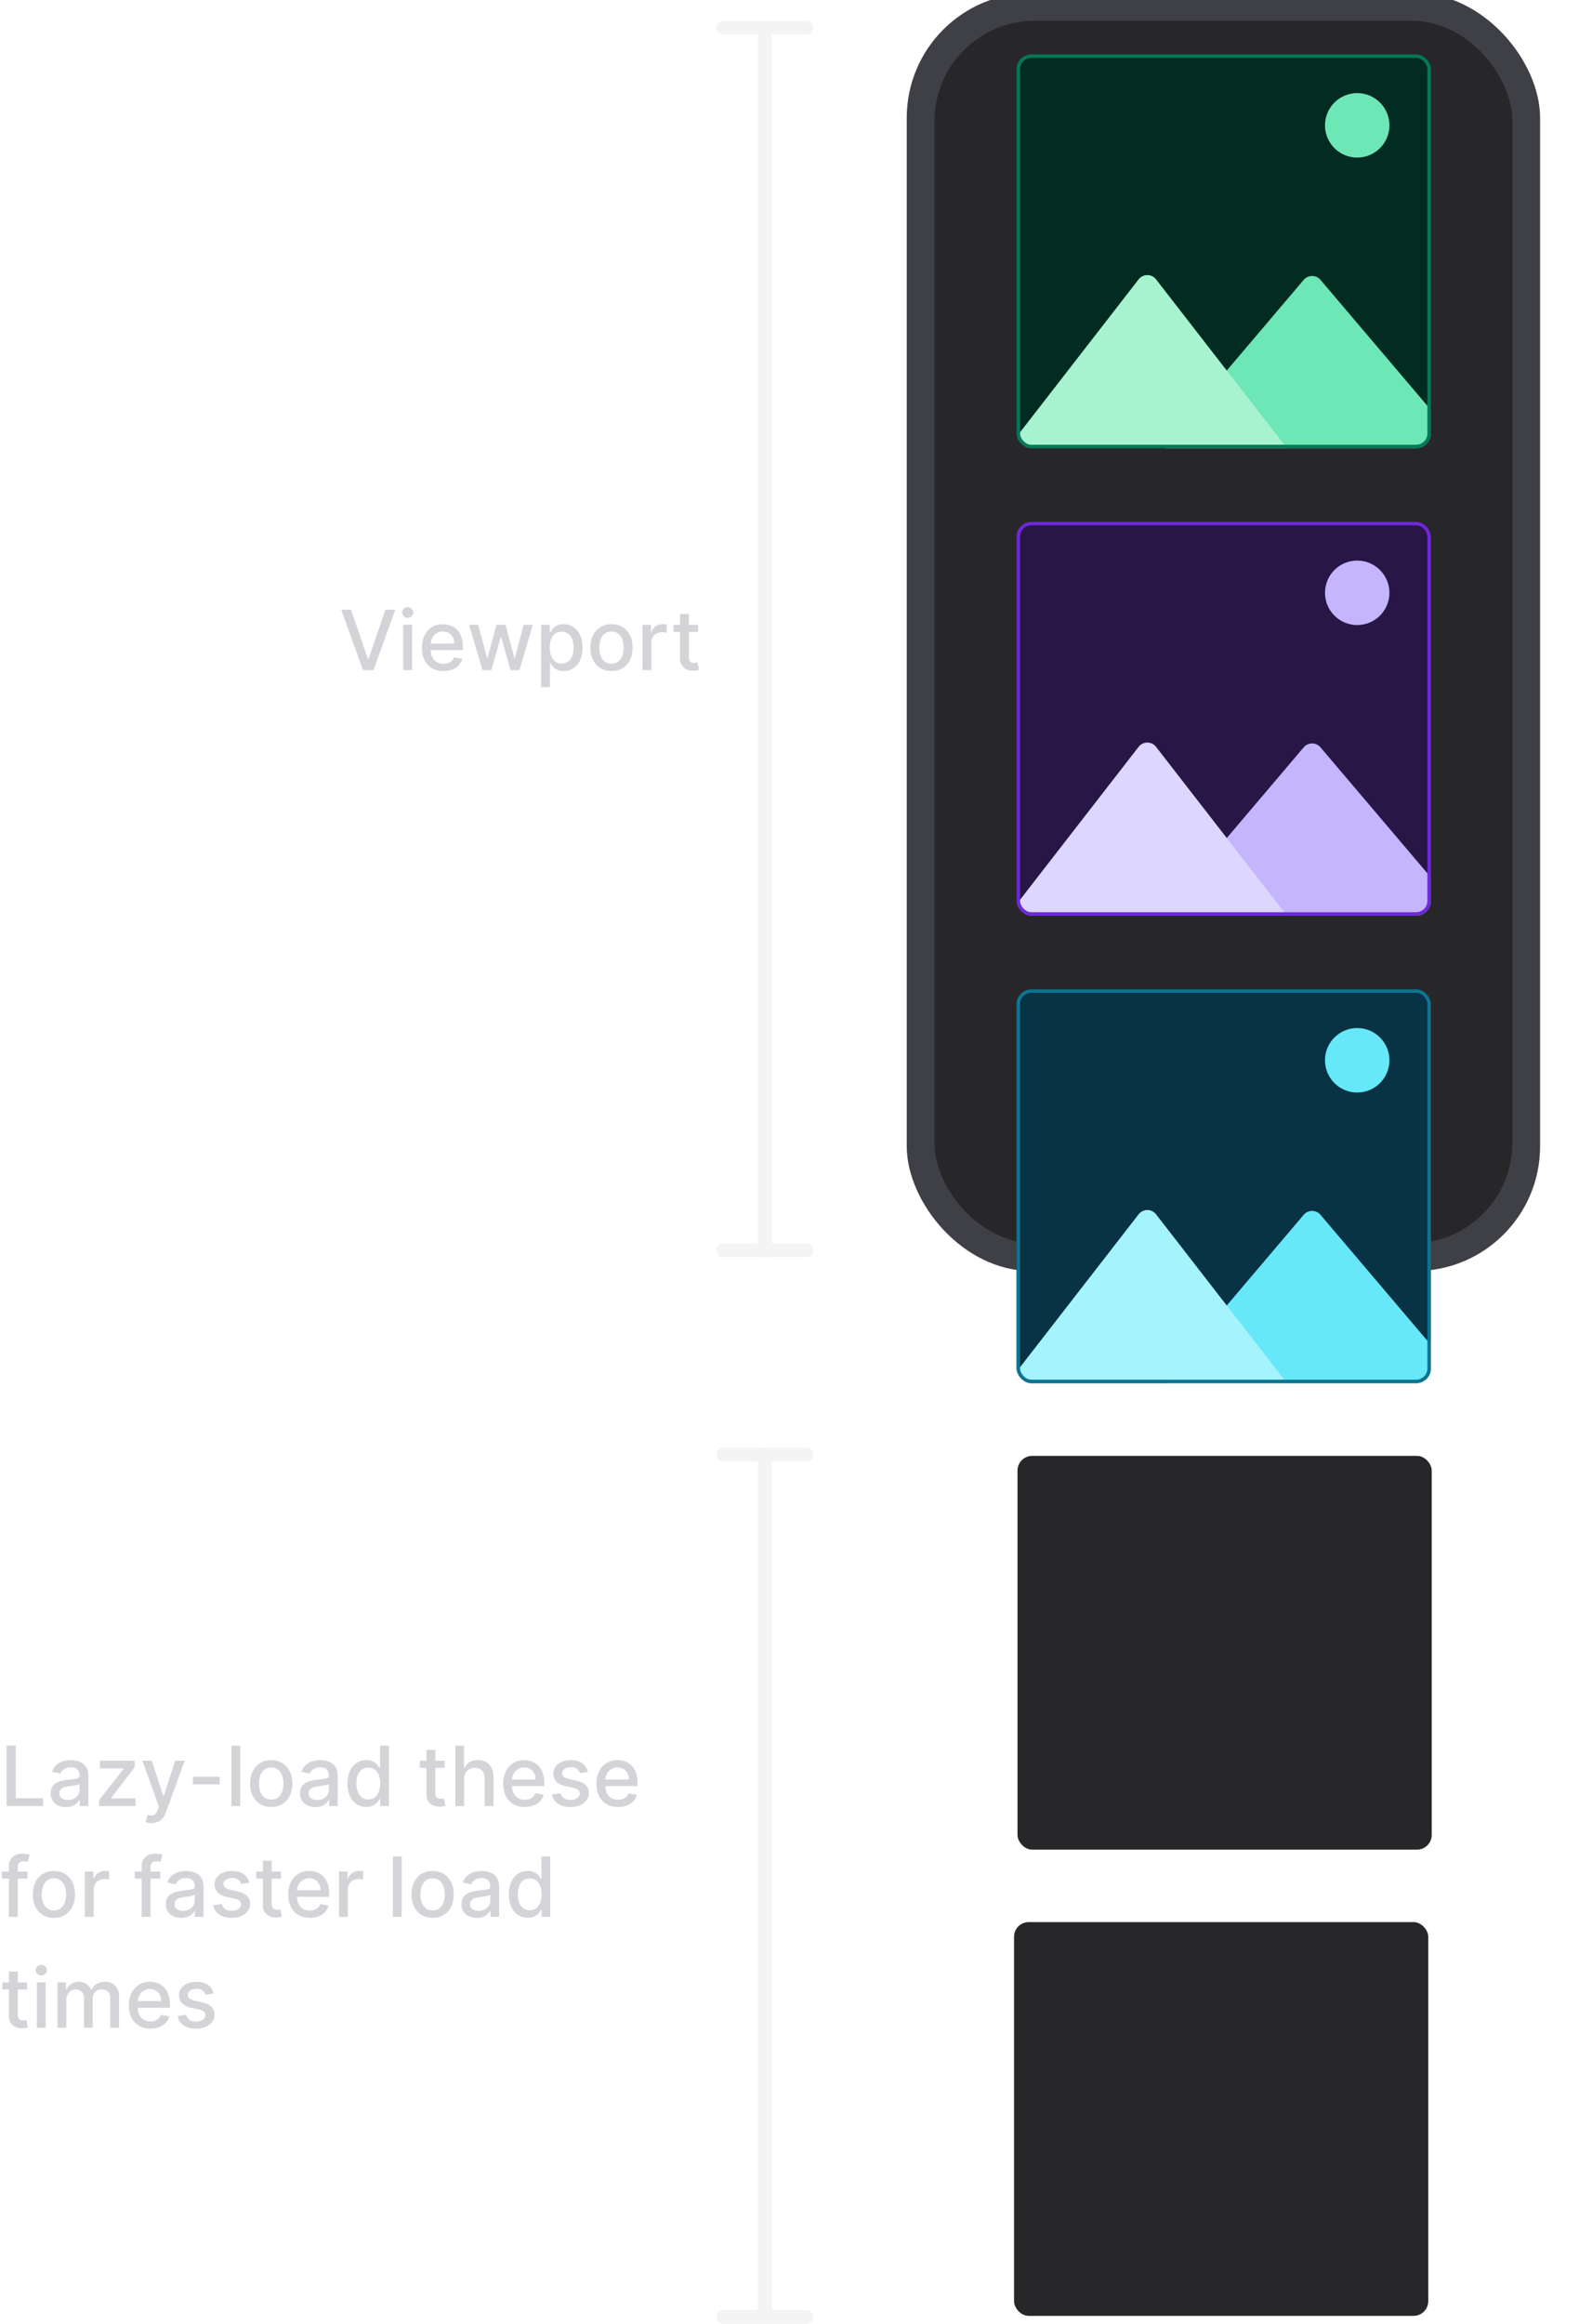 <svg xmlns="http://www.w3.org/2000/svg" width="460" height="671" fill="none" viewBox="0 0 460 671"><g filter="url(#a)"><rect width="183" height="369" x="262" fill="#3F3F46" rx="36"/><rect width="167" height="353" x="270" y="8" fill="#27272A" rx="29"/></g><g clip-path="url(#b)"><rect width="119.688" height="113.703" x="293.747" y="15.713" fill="#022C22" rx="4.256"/><path fill="#6EE7B7" d="M376.691 80.816a3.192 3.192 0 0 1 4.866 0l39.171 46.135c1.761 2.074.287 5.258-2.433 5.258h-78.342c-2.719 0-4.193-3.184-2.433-5.258l39.171-46.135Z"/><g filter="url(#c)"><path fill="#A7F3D0" d="M328.994 73.221a3.191 3.191 0 0 1 5.043 0l42.085 54.239c1.627 2.097.133 5.148-2.521 5.148H289.43c-2.654 0-4.149-3.051-2.521-5.148l42.085-54.239Z"/></g><circle cx="392.157" cy="36.193" r="9.309" fill="#6EE7B7"/></g><rect width="118.688" height="112.703" x="294.247" y="16.213" stroke="#047857" rx="3.756"/><g clip-path="url(#d)"><rect width="119.688" height="113.703" x="293.747" y="150.694" fill="#271646" rx="4.256"/><path fill="#C4B5FD" d="M376.691 215.797a3.192 3.192 0 0 1 4.866 0l39.171 46.135c1.761 2.074.287 5.258-2.433 5.258h-78.342c-2.719 0-4.193-3.184-2.433-5.258l39.171-46.135Z"/><g filter="url(#e)"><path fill="#DDD6FE" d="M328.994 208.202a3.191 3.191 0 0 1 5.043 0l42.085 54.238c1.627 2.097.133 5.149-2.521 5.149H289.43c-2.654 0-4.149-3.052-2.521-5.149l42.085-54.238Z"/></g><circle cx="392.157" cy="171.174" r="9.309" fill="#C4B5FD"/></g><rect width="118.688" height="112.703" x="294.247" y="151.194" stroke="#6D28D9" rx="3.756"/><g clip-path="url(#f)"><rect width="119.688" height="113.703" x="293.747" y="285.675" fill="#083344" rx="4.256"/><path fill="#67E8F9" d="M376.691 350.778a3.192 3.192 0 0 1 4.866 0l39.171 46.135c1.761 2.074.287 5.258-2.433 5.258h-78.342c-2.719 0-4.193-3.184-2.433-5.258l39.171-46.135Z"/><g filter="url(#g)"><path fill="#A5F3FC" d="M328.994 343.183a3.191 3.191 0 0 1 5.043 0l42.085 54.238c1.627 2.097.133 5.149-2.521 5.149H289.43c-2.654 0-4.149-3.052-2.521-5.149l42.085-54.238Z"/></g><circle cx="392.157" cy="306.155" r="9.309" fill="#67E8F9"/></g><rect width="118.688" height="112.703" x="294.247" y="286.175" stroke="#0E7490" rx="3.756"/><rect width="119.688" height="113.703" x="294" y="420.378" fill="#27272A" rx="4.256"/><rect width="119.688" height="113.703" x="293" y="555" fill="#27272A" rx="4.256"/><path fill="#D4D4D8" d="M1.918 521.5v-17.455H4.55v15.188h7.91v2.267H1.917Zm17.152.29c-.83 0-1.58-.154-2.25-.46a3.794 3.794 0 0 1-1.594-1.356c-.387-.59-.58-1.315-.58-2.173 0-.739.142-1.346.426-1.824a3.143 3.143 0 0 1 1.151-1.133 5.989 5.989 0 0 1 1.62-.631c.596-.142 1.204-.25 1.823-.324l1.91-.221c.488-.063.843-.162 1.065-.299.221-.136.332-.358.332-.664v-.06c0-.744-.21-1.321-.63-1.73-.415-.409-1.035-.614-1.859-.614-.858 0-1.534.19-2.028.571-.489.375-.827.793-1.014 1.253l-2.395-.545c.284-.796.699-1.438 1.244-1.927a5.041 5.041 0 0 1 1.9-1.073 7.397 7.397 0 0 1 2.26-.341c.522 0 1.076.062 1.661.187a4.863 4.863 0 0 1 1.654.665c.517.324.94.787 1.27 1.389.33.597.494 1.372.494 2.327v8.693h-2.49v-1.79h-.102c-.165.33-.412.654-.742.972-.33.318-.752.582-1.27.792-.517.211-1.136.316-1.857.316Zm.554-2.046c.704 0 1.306-.139 1.806-.417.506-.279.89-.642 1.151-1.091.267-.455.4-.941.4-1.458v-1.687c-.09.091-.267.176-.528.256a8.485 8.485 0 0 1-.878.196c-.33.051-.65.099-.963.145a63.64 63.64 0 0 0-.784.102 6.272 6.272 0 0 0-1.355.315 2.333 2.333 0 0 0-.972.639c-.238.273-.358.637-.358 1.091 0 .631.233 1.108.7 1.432.465.318 1.059.477 1.78.477Zm9.027 1.756v-1.747l7.091-9.009v-.119h-6.86v-2.216h10.04v1.858l-6.819 8.898v.119h7.057v2.216H28.65Zm15.126 4.909c-.38 0-.727-.031-1.04-.094a3.238 3.238 0 0 1-.699-.187l.614-2.088c.466.125.88.179 1.244.162.364-.017.685-.154.963-.409.285-.256.535-.674.75-1.253l.316-.87-4.79-13.261h2.727l3.316 10.159h.136l3.315-10.159h2.736l-5.395 14.838c-.25.682-.568 1.259-.954 1.73a3.692 3.692 0 0 1-1.381 1.074c-.534.239-1.154.358-1.858.358Zm19.696-13.389v2.207h-7.739v-2.207h7.739Zm5.945-8.975V521.5h-2.549v-17.455h2.549Zm8.942 17.719c-1.227 0-2.298-.281-3.213-.844-.915-.562-1.625-1.349-2.13-2.36-.506-1.012-.76-2.194-.76-3.546 0-1.358.254-2.545.76-3.562.505-1.017 1.215-1.807 2.13-2.37.915-.562 1.986-.843 3.213-.843s2.298.281 3.213.843c.915.563 1.625 1.353 2.13 2.37.507 1.017.76 2.204.76 3.562 0 1.352-.253 2.534-.76 3.546-.505 1.011-1.215 1.798-2.13 2.36-.915.563-1.986.844-3.213.844Zm.009-2.139c.795 0 1.454-.21 1.977-.631.523-.42.909-.98 1.159-1.679.256-.699.383-1.468.383-2.309 0-.836-.127-1.603-.383-2.301-.25-.705-.636-1.27-1.16-1.696-.522-.427-1.18-.64-1.976-.64-.802 0-1.466.213-1.995.64-.522.426-.912.991-1.167 1.696a6.78 6.78 0 0 0-.375 2.301c0 .841.125 1.61.375 2.309.255.699.645 1.259 1.167 1.679.529.421 1.194.631 1.995.631Zm12.748 2.165c-.83 0-1.58-.154-2.25-.46a3.795 3.795 0 0 1-1.594-1.356c-.387-.59-.58-1.315-.58-2.173 0-.739.142-1.346.426-1.824a3.142 3.142 0 0 1 1.15-1.133 5.988 5.988 0 0 1 1.62-.631c.597-.142 1.205-.25 1.824-.324l1.91-.221c.488-.063.843-.162 1.064-.299.222-.136.333-.358.333-.664v-.06c0-.744-.21-1.321-.63-1.73-.416-.409-1.035-.614-1.859-.614-.858 0-1.534.19-2.028.571-.489.375-.827.793-1.014 1.253l-2.395-.545c.284-.796.699-1.438 1.244-1.927a5.04 5.04 0 0 1 1.9-1.073 7.398 7.398 0 0 1 2.26-.341c.522 0 1.076.062 1.661.187a4.85 4.85 0 0 1 1.653.665c.517.324.94.787 1.27 1.389.33.597.495 1.372.495 2.327v8.693h-2.489v-1.79h-.102c-.165.33-.412.654-.742.972-.33.318-.752.582-1.27.792-.517.211-1.136.316-1.858.316Zm.553-2.046c.705 0 1.307-.139 1.807-.417.506-.279.89-.642 1.15-1.091.268-.455.401-.941.401-1.458v-1.687c-.09.091-.267.176-.528.256a8.485 8.485 0 0 1-.878.196c-.33.051-.65.099-.963.145a63.64 63.64 0 0 0-.784.102 6.272 6.272 0 0 0-1.355.315 2.333 2.333 0 0 0-.972.639c-.238.273-.358.637-.358 1.091 0 .631.233 1.108.7 1.432.465.318 1.059.477 1.78.477Zm14.201 2.012c-1.056 0-2-.27-2.829-.81-.824-.545-1.472-1.321-1.943-2.327-.466-1.011-.699-2.224-.699-3.639 0-1.415.236-2.625.707-3.631.478-1.005 1.131-1.775 1.96-2.309.83-.534 1.77-.801 2.821-.801.813 0 1.466.136 1.961.409.5.267.886.579 1.159.937.278.358.494.674.648.946h.153v-6.486h2.548V521.5h-2.488v-2.037h-.213a6.805 6.805 0 0 1-.665.955c-.284.358-.676.67-1.176.937-.5.267-1.148.401-1.944.401Zm.563-2.174c.733 0 1.352-.193 1.858-.579.511-.392.898-.935 1.159-1.628.267-.693.401-1.5.401-2.42 0-.91-.131-1.705-.392-2.387-.262-.682-.645-1.213-1.151-1.594-.506-.38-1.131-.571-1.875-.571-.767 0-1.406.199-1.918.597-.511.398-.897.94-1.159 1.628-.255.687-.383 1.463-.383 2.327 0 .875.13 1.661.392 2.36.261.699.647 1.253 1.159 1.662.517.404 1.153.605 1.909.605Zm22.023-11.173v2.046h-7.151v-2.046h7.151Zm-5.233-3.136h2.548v12.383c0 .495.074.867.222 1.117.147.244.338.412.571.503.238.085.497.127.775.127.205 0 .384-.014.537-.042l.358-.068.46 2.105a4.28 4.28 0 0 1-.63.17 4.917 4.917 0 0 1-1.023.102 4.473 4.473 0 0 1-1.875-.358 3.211 3.211 0 0 1-1.406-1.159c-.358-.522-.537-1.179-.537-1.968v-12.912Zm10.881 8.454v7.773h-2.548v-17.455h2.514v6.495h.162a3.766 3.766 0 0 1 1.406-1.679c.631-.415 1.455-.622 2.472-.622.898 0 1.682.184 2.352.554.676.369 1.199.92 1.568 1.653.375.727.563 1.636.563 2.727v8.327h-2.549v-8.02c0-.96-.247-1.704-.741-2.233-.494-.534-1.182-.801-2.063-.801a3.37 3.37 0 0 0-1.619.384c-.471.255-.844.63-1.116 1.125-.267.488-.401 1.079-.401 1.772Zm17.531 8.037c-1.289 0-2.4-.275-3.332-.826-.926-.557-1.642-1.339-2.148-2.344-.5-1.012-.75-2.196-.75-3.554 0-1.341.25-2.523.75-3.546.506-1.022 1.21-1.821 2.114-2.395.909-.573 1.971-.86 3.187-.86.739 0 1.455.122 2.148.366a5.206 5.206 0 0 1 1.867 1.151c.551.522.985 1.201 1.304 2.037.318.829.477 1.838.477 3.025v.904h-10.406v-1.91h7.909c0-.67-.137-1.264-.409-1.781a3.11 3.11 0 0 0-1.151-1.236c-.489-.301-1.062-.451-1.722-.451-.715 0-1.34.176-1.875.528a3.551 3.551 0 0 0-1.227 1.364 3.938 3.938 0 0 0-.426 1.815v1.492c0 .875.153 1.619.46 2.233.313.613.747 1.082 1.304 1.406.557.318 1.208.477 1.952.477.483 0 .923-.068 1.321-.204a2.871 2.871 0 0 0 1.031-.631c.29-.279.512-.622.665-1.031l2.412.434a4.369 4.369 0 0 1-1.04 1.867c-.494.528-1.116.94-1.866 1.236-.745.289-1.594.434-2.549.434Zm18.254-10.159-2.31.409a2.733 2.733 0 0 0-.46-.844 2.288 2.288 0 0 0-.835-.656c-.352-.17-.793-.255-1.321-.255-.722 0-1.324.161-1.807.485-.483.318-.724.73-.724 1.236 0 .438.161.79.485 1.057.324.267.847.486 1.569.656l2.079.477c1.205.279 2.102.708 2.693 1.287.591.58.887 1.333.887 2.259 0 .784-.228 1.483-.682 2.096-.449.608-1.077 1.086-1.884 1.432-.801.347-1.73.52-2.787.52-1.466 0-2.662-.312-3.588-.937-.926-.631-1.494-1.526-1.704-2.685l2.463-.375c.153.642.469 1.128.946 1.457.477.324 1.099.486 1.866.486.836 0 1.503-.173 2.003-.52.5-.352.75-.781.75-1.287 0-.409-.153-.752-.46-1.031-.301-.278-.764-.488-1.389-.631l-2.216-.485c-1.222-.279-2.125-.722-2.71-1.33-.58-.608-.87-1.378-.87-2.31 0-.772.216-1.448.648-2.028.432-.579 1.028-1.031 1.79-1.355.761-.33 1.633-.494 2.616-.494 1.415 0 2.529.306 3.341.92.813.608 1.35 1.423 1.611 2.446Zm8.699 10.159c-1.289 0-2.4-.275-3.332-.826-.926-.557-1.642-1.339-2.148-2.344-.5-1.012-.75-2.196-.75-3.554 0-1.341.25-2.523.75-3.546.506-1.022 1.211-1.821 2.114-2.395.909-.573 1.972-.86 3.188-.86a6.42 6.42 0 0 1 2.147.366 5.197 5.197 0 0 1 1.867 1.151c.551.522.986 1.201 1.304 2.037.318.829.477 1.838.477 3.025v.904H173.8v-1.91h7.909c0-.67-.137-1.264-.409-1.781a3.11 3.11 0 0 0-1.151-1.236c-.488-.301-1.062-.451-1.721-.451-.716 0-1.341.176-1.875.528a3.546 3.546 0 0 0-1.228 1.364 3.938 3.938 0 0 0-.426 1.815v1.492c0 .875.154 1.619.46 2.233a3.34 3.34 0 0 0 1.304 1.406c.557.318 1.208.477 1.952.477.483 0 .923-.068 1.321-.204a2.863 2.863 0 0 0 1.031-.631c.29-.279.512-.622.665-1.031l2.412.434a4.369 4.369 0 0 1-1.04 1.867c-.494.528-1.116.94-1.866 1.236-.745.289-1.594.434-2.549.434ZM7.943 540.409v2.046H.545v-2.046h7.398ZM2.573 553.5v-14.608c0-.818.18-1.497.538-2.037a3.296 3.296 0 0 1 1.423-1.219 4.551 4.551 0 0 1 1.926-.409c.512 0 .95.043 1.313.128.363.08.633.154.81.222l-.597 2.062a11.6 11.6 0 0 0-.46-.119 2.627 2.627 0 0 0-.682-.077c-.62 0-1.063.154-1.33.46-.261.307-.392.75-.392 1.33V553.5H2.574Zm12.998.264c-1.227 0-2.298-.281-3.213-.844-.915-.562-1.625-1.349-2.13-2.36-.506-1.012-.76-2.194-.76-3.546 0-1.358.254-2.545.76-3.562.505-1.017 1.215-1.807 2.13-2.37.915-.562 1.986-.843 3.213-.843s2.298.281 3.213.843c.915.563 1.625 1.353 2.13 2.37.506 1.017.76 2.204.76 3.562 0 1.352-.253 2.534-.76 3.546-.505 1.011-1.215 1.798-2.13 2.36-.915.563-1.986.844-3.213.844Zm.008-2.139c.796 0 1.455-.21 1.978-.631.523-.42.909-.98 1.159-1.679.256-.699.383-1.468.383-2.309 0-.836-.127-1.603-.383-2.301-.25-.705-.637-1.27-1.16-1.696-.522-.427-1.181-.64-1.977-.64-.8 0-1.465.213-1.994.64-.523.426-.912.991-1.167 1.696a6.78 6.78 0 0 0-.375 2.301c0 .841.125 1.61.375 2.309.255.699.645 1.259 1.167 1.679.529.421 1.193.631 1.994.631Zm8.939 1.875v-13.091h2.463v2.08h.136a3.16 3.16 0 0 1 1.262-1.662 3.61 3.61 0 0 1 2.062-.614 11.32 11.32 0 0 1 1.082.06v2.437a4.845 4.845 0 0 0-.545-.094 5.307 5.307 0 0 0-.784-.059c-.602 0-1.14.128-1.61.383a2.85 2.85 0 0 0-1.518 2.566v7.994h-2.548Zm21.792-13.091v2.046h-7.397v-2.046h7.397ZM40.941 553.5v-14.608c0-.818.179-1.497.537-2.037a3.295 3.295 0 0 1 1.423-1.219 4.55 4.55 0 0 1 1.926-.409c.512 0 .95.043 1.313.128.364.08.633.154.81.222l-.597 2.062c-.12-.034-.273-.074-.46-.119a2.628 2.628 0 0 0-.682-.077c-.62 0-1.063.154-1.33.46-.261.307-.392.75-.392 1.33V553.5h-2.548Zm11.41.29c-.83 0-1.58-.154-2.25-.46a3.795 3.795 0 0 1-1.594-1.356c-.386-.59-.58-1.315-.58-2.173 0-.739.143-1.346.427-1.824a3.142 3.142 0 0 1 1.15-1.133 5.988 5.988 0 0 1 1.62-.631 16.14 16.14 0 0 1 1.823-.324l1.91-.221c.488-.063.843-.162 1.065-.299.222-.136.332-.358.332-.664v-.06c0-.744-.21-1.321-.63-1.73-.415-.409-1.035-.614-1.858-.614-.858 0-1.535.19-2.029.571-.488.375-.827.793-1.014 1.253l-2.395-.545c.284-.796.699-1.438 1.244-1.927a5.042 5.042 0 0 1 1.901-1.073 7.398 7.398 0 0 1 2.258-.341 7.98 7.98 0 0 1 1.663.187c.59.119 1.142.341 1.653.665.517.324.94.787 1.27 1.389.33.597.494 1.372.494 2.327v8.693h-2.489v-1.79h-.102a3.62 3.62 0 0 1-.741.972c-.33.318-.753.582-1.27.792-.517.211-1.137.316-1.858.316Zm.554-2.046c.704 0 1.307-.139 1.807-.417.505-.279.889-.642 1.15-1.091.267-.455.4-.941.4-1.458v-1.687c-.09.091-.266.176-.528.256a8.481 8.481 0 0 1-.878.196c-.329.051-.65.099-.962.145a64.13 64.13 0 0 0-.785.102 6.272 6.272 0 0 0-1.355.315 2.333 2.333 0 0 0-.971.639c-.239.273-.358.637-.358 1.091 0 .631.233 1.108.699 1.432.465.318 1.06.477 1.78.477Zm19.11-8.139-2.31.409a2.74 2.74 0 0 0-.46-.844 2.282 2.282 0 0 0-.835-.656c-.352-.17-.793-.255-1.321-.255-.722 0-1.324.161-1.807.485-.483.318-.724.73-.724 1.236 0 .438.161.79.485 1.057.324.267.847.486 1.569.656l2.08.477c1.204.279 2.101.708 2.692 1.287.591.58.887 1.333.887 2.259 0 .784-.228 1.483-.682 2.096-.45.608-1.077 1.086-1.884 1.432-.8.347-1.73.52-2.787.52-1.466 0-2.662-.312-3.588-.937-.926-.631-1.494-1.526-1.704-2.685l2.463-.375c.153.642.469 1.128.946 1.457.477.324 1.1.486 1.866.486.836 0 1.503-.173 2.003-.52.5-.352.75-.781.75-1.287 0-.409-.153-.752-.46-1.031-.301-.278-.764-.488-1.39-.631l-2.215-.485c-1.222-.279-2.125-.722-2.71-1.33-.58-.608-.87-1.378-.87-2.31 0-.772.216-1.448.648-2.028.432-.579 1.028-1.031 1.79-1.355.761-.33 1.633-.494 2.616-.494 1.415 0 2.529.306 3.341.92.813.608 1.35 1.423 1.61 2.446Zm9.168-3.196v2.046h-7.15v-2.046h7.15Zm-5.233-3.136h2.55v12.383c0 .495.073.867.221 1.117.148.244.338.412.571.503.239.085.497.127.776.127.204 0 .383-.014.537-.042l.358-.068.46 2.105a4.298 4.298 0 0 1-.63.17 4.911 4.911 0 0 1-1.023.102 4.476 4.476 0 0 1-1.876-.358 3.214 3.214 0 0 1-1.406-1.159c-.358-.522-.537-1.179-.537-1.968v-12.912Zm13.554 16.491c-1.29 0-2.401-.275-3.333-.826-.926-.557-1.642-1.339-2.148-2.344-.5-1.012-.75-2.196-.75-3.554 0-1.341.25-2.523.75-3.546.506-1.022 1.21-1.821 2.114-2.395.91-.573 1.972-.86 3.188-.86a6.42 6.42 0 0 1 2.147.366 5.195 5.195 0 0 1 1.867 1.151c.55.522.986 1.201 1.304 2.037.318.829.477 1.838.477 3.025v.904H84.714v-1.91h7.909c0-.67-.136-1.264-.41-1.781a3.104 3.104 0 0 0-1.15-1.236c-.488-.301-1.062-.451-1.721-.451-.716 0-1.341.176-1.875.528a3.547 3.547 0 0 0-1.228 1.364 3.938 3.938 0 0 0-.426 1.815v1.492c0 .875.154 1.619.46 2.233a3.332 3.332 0 0 0 1.304 1.406c.557.318 1.208.477 1.952.477.483 0 .923-.068 1.321-.204a2.872 2.872 0 0 0 1.031-.631c.29-.279.512-.622.665-1.031l2.412.434a4.37 4.37 0 0 1-1.04 1.867c-.494.528-1.116.94-1.866 1.236-.745.289-1.594.434-2.548.434Zm8.443-.264v-13.091h2.464v2.08h.136a3.164 3.164 0 0 1 1.261-1.662 3.612 3.612 0 0 1 2.063-.614 11.301 11.301 0 0 1 1.082.06v2.437a4.838 4.838 0 0 0-.545-.094 5.316 5.316 0 0 0-.784-.059c-.603 0-1.14.128-1.611.383a2.851 2.851 0 0 0-1.517 2.566v7.994h-2.549Zm18.111-17.455V553.5h-2.548v-17.455h2.548Zm8.943 17.719c-1.228 0-2.299-.281-3.213-.844-.915-.562-1.625-1.349-2.131-2.36-.506-1.012-.759-2.194-.759-3.546 0-1.358.253-2.545.759-3.562s1.216-1.807 2.131-2.37c.914-.562 1.985-.843 3.213-.843 1.227 0 2.298.281 3.213.843.915.563 1.625 1.353 2.13 2.37.506 1.017.759 2.204.759 3.562 0 1.352-.253 2.534-.759 3.546-.505 1.011-1.215 1.798-2.13 2.36-.915.563-1.986.844-3.213.844Zm.008-2.139c.796 0 1.455-.21 1.978-.631.522-.42.909-.98 1.159-1.679.255-.699.383-1.468.383-2.309a6.66 6.66 0 0 0-.383-2.301c-.25-.705-.637-1.27-1.159-1.696-.523-.427-1.182-.64-1.978-.64-.801 0-1.466.213-1.994.64-.523.426-.912.991-1.168 1.696a6.78 6.78 0 0 0-.375 2.301c0 .841.125 1.61.375 2.309.256.699.645 1.259 1.168 1.679.528.421 1.193.631 1.994.631Zm12.748 2.165c-.829 0-1.579-.154-2.25-.46a3.798 3.798 0 0 1-1.594-1.356c-.386-.59-.579-1.315-.579-2.173 0-.739.142-1.346.426-1.824a3.142 3.142 0 0 1 1.151-1.133 5.97 5.97 0 0 1 1.619-.631c.596-.142 1.204-.25 1.824-.324l1.909-.221c.488-.063.844-.162 1.065-.299.222-.136.333-.358.333-.664v-.06c0-.744-.211-1.321-.631-1.73-.415-.409-1.034-.614-1.858-.614-.858 0-1.534.19-2.029.571-.488.375-.826.793-1.014 1.253l-2.395-.545c.284-.796.699-1.438 1.245-1.927a5.037 5.037 0 0 1 1.9-1.073 7.4 7.4 0 0 1 2.259-.341 7.97 7.97 0 0 1 1.662.187 4.85 4.85 0 0 1 1.653.665c.517.324.94.787 1.27 1.389.33.597.494 1.372.494 2.327v8.693h-2.488v-1.79h-.103a3.61 3.61 0 0 1-.741.972c-.33.318-.753.582-1.27.792-.517.211-1.136.316-1.858.316Zm.554-2.046c.705 0 1.307-.139 1.807-.417.506-.279.889-.642 1.15-1.091.268-.455.401-.941.401-1.458v-1.687c-.091.091-.267.176-.528.256a8.537 8.537 0 0 1-.878.196c-.33.051-.651.099-.963.145-.313.039-.574.073-.784.102a6.26 6.26 0 0 0-1.355.315 2.328 2.328 0 0 0-.972.639c-.239.273-.358.637-.358 1.091 0 .631.233 1.108.699 1.432.466.318 1.059.477 1.781.477Zm14.201 2.012c-1.057 0-2-.27-2.829-.81-.824-.545-1.472-1.321-1.944-2.327-.466-1.011-.699-2.224-.699-3.639 0-1.415.236-2.625.708-3.631.477-1.005 1.131-1.775 1.96-2.309.83-.534 1.77-.801 2.821-.801.813 0 1.466.136 1.96.409.5.267.887.579 1.159.937.279.358.495.674.648.946h.154v-6.486h2.548V553.5h-2.489v-2.037h-.213a6.721 6.721 0 0 1-.665.955c-.284.358-.676.67-1.176.937-.5.267-1.147.401-1.943.401Zm.563-2.174c.733 0 1.352-.193 1.858-.579.511-.392.897-.935 1.159-1.628.267-.693.4-1.5.4-2.42 0-.91-.13-1.705-.392-2.387-.261-.682-.645-1.213-1.15-1.594-.506-.38-1.131-.571-1.875-.571-.767 0-1.407.199-1.918.597-.511.398-.898.94-1.159 1.628-.256.687-.384 1.463-.384 2.327 0 .875.131 1.661.392 2.36.262.699.648 1.253 1.159 1.662.518.404 1.154.605 1.91.605ZM7.824 572.409v2.046H.674v-2.046h7.15Zm-5.233-3.136h2.548v12.383c0 .495.074.867.222 1.117.148.244.338.412.57.503.24.085.498.127.776.127.205 0 .384-.014.537-.042l.358-.068.46 2.105a4.294 4.294 0 0 1-.63.17 4.912 4.912 0 0 1-1.023.102 4.477 4.477 0 0 1-1.875-.358 3.214 3.214 0 0 1-1.406-1.159c-.358-.522-.537-1.179-.537-1.968v-12.912Zm8.052 16.227v-13.091h2.548V585.5h-2.548Zm1.287-15.111a1.62 1.62 0 0 1-1.142-.443 1.44 1.44 0 0 1-.47-1.074c0-.42.157-.778.47-1.074a1.603 1.603 0 0 1 1.142-.451c.443 0 .82.15 1.133.451.318.296.477.654.477 1.074 0 .415-.159.773-.477 1.074a1.59 1.59 0 0 1-1.133.443Zm4.69 15.111v-13.091h2.445v2.131h.162a3.384 3.384 0 0 1 1.338-1.688c.62-.409 1.361-.613 2.225-.613.875 0 1.608.204 2.199.613.596.409 1.037.972 1.32 1.688h.137a3.686 3.686 0 0 1 1.491-1.671c.682-.42 1.495-.63 2.438-.63 1.188 0 2.156.372 2.906 1.116.756.744 1.134 1.867 1.134 3.367v8.778h-2.549v-8.54c0-.886-.241-1.528-.724-1.926-.483-.398-1.06-.596-1.73-.596-.83 0-1.474.255-1.935.767-.46.505-.69 1.156-.69 1.951v8.344h-2.54v-8.702c0-.71-.221-1.281-.665-1.713-.443-.432-1.02-.647-1.73-.647-.483 0-.929.127-1.338.383-.403.25-.73.599-.98 1.048-.244.449-.366.969-.366 1.56v8.071h-2.549Zm26.852.264c-1.29 0-2.4-.275-3.332-.826-.926-.557-1.642-1.339-2.148-2.344-.5-1.012-.75-2.196-.75-3.554 0-1.341.25-2.523.75-3.546.506-1.022 1.21-1.821 2.114-2.395.909-.573 1.971-.86 3.187-.86.739 0 1.455.122 2.148.366a5.195 5.195 0 0 1 1.866 1.151c.552.522.986 1.201 1.304 2.037.319.829.478 1.838.478 3.025v.904H38.682v-1.91h7.91c0-.67-.137-1.264-.41-1.781a3.104 3.104 0 0 0-1.15-1.236c-.489-.301-1.063-.451-1.722-.451-.716 0-1.34.176-1.875.528a3.547 3.547 0 0 0-1.227 1.364 3.937 3.937 0 0 0-.426 1.815v1.492c0 .875.153 1.619.46 2.233a3.332 3.332 0 0 0 1.304 1.406c.557.318 1.208.477 1.952.477.483 0 .923-.068 1.32-.204a2.872 2.872 0 0 0 1.032-.631 2.75 2.75 0 0 0 .665-1.031l2.412.434a4.37 4.37 0 0 1-1.04 1.867c-.494.528-1.116.94-1.866 1.236-.745.289-1.594.434-2.549.434Zm18.254-10.159-2.31.409a2.742 2.742 0 0 0-.46-.844 2.283 2.283 0 0 0-.835-.656c-.352-.17-.793-.255-1.321-.255-.722 0-1.324.161-1.807.485-.483.318-.724.73-.724 1.236 0 .438.161.79.485 1.057.324.267.847.486 1.568.656l2.08.477c1.204.279 2.102.708 2.693 1.287.591.58.886 1.333.886 2.259 0 .784-.227 1.483-.681 2.096-.45.608-1.077 1.086-1.884 1.432-.8.347-1.73.52-2.787.52-1.466 0-2.662-.312-3.588-.937-.926-.631-1.494-1.526-1.704-2.685l2.463-.375c.153.642.469 1.128.946 1.457.477.324 1.1.486 1.866.486.835 0 1.503-.173 2.003-.52.5-.352.75-.781.75-1.287 0-.409-.153-.752-.46-1.031-.301-.278-.764-.488-1.39-.631l-2.215-.485c-1.222-.279-2.125-.722-2.71-1.33-.58-.608-.87-1.378-.87-2.31 0-.772.216-1.448.648-2.028.432-.579 1.028-1.031 1.79-1.355.761-.33 1.633-.494 2.616-.494 1.415 0 2.529.306 3.341.92.813.608 1.35 1.423 1.61 2.446Z"/><path stroke="#F4F4F5" stroke-linecap="round" stroke-width="4" d="M233 420h-24"/><path fill="#F4F4F5" d="M223 420a2 2 0 1 0-4 0h4Zm-4 0v124.5h4V420h-4Z"/><path stroke="#F4F4F5" stroke-linecap="round" stroke-width="4" d="M209 669h24"/><path fill="#F4F4F5" d="M219 669a2 2 0 1 0 4 0h-4Zm4 0V544.5h-4V669h4Z"/><path fill="#D4D4D8" d="m101.443 176.045 4.858 14.216h.196l4.858-14.216h2.847L107.92 193.5h-3.042l-6.281-17.455h2.846Zm15.075 17.455v-13.091h2.548V193.5h-2.548Zm1.287-15.111c-.443 0-.824-.148-1.142-.443a1.44 1.44 0 0 1-.469-1.074c0-.42.156-.778.469-1.074a1.603 1.603 0 0 1 1.142-.451c.443 0 .821.15 1.133.451.318.296.477.654.477 1.074 0 .415-.159.773-.477 1.074a1.59 1.59 0 0 1-1.133.443Zm10.331 15.375c-1.289 0-2.4-.275-3.332-.826-.926-.557-1.642-1.339-2.148-2.344-.5-1.012-.75-2.196-.75-3.554 0-1.341.25-2.523.75-3.546.506-1.022 1.21-1.821 2.114-2.395.909-.573 1.971-.86 3.187-.86.739 0 1.455.122 2.148.366a5.206 5.206 0 0 1 1.867 1.151c.551.522.985 1.201 1.304 2.037.318.829.477 1.838.477 3.025v.904h-10.406v-1.91h7.909c0-.67-.137-1.264-.409-1.781a3.11 3.11 0 0 0-1.151-1.236c-.489-.301-1.062-.451-1.722-.451-.715 0-1.34.176-1.875.528a3.551 3.551 0 0 0-1.227 1.364 3.938 3.938 0 0 0-.426 1.815v1.492c0 .875.153 1.619.46 2.233.313.613.747 1.082 1.304 1.406.557.318 1.208.477 1.952.477.483 0 .923-.068 1.321-.204a2.871 2.871 0 0 0 1.031-.631c.29-.279.512-.622.665-1.031l2.412.434a4.369 4.369 0 0 1-1.04 1.867c-.494.528-1.116.94-1.866 1.236-.745.289-1.594.434-2.549.434Zm11.259-.264-3.852-13.091h2.633l2.565 9.614h.128l2.574-9.614h2.634l2.557 9.571h.127l2.549-9.571h2.633l-3.844 13.091H147.5l-2.659-9.452h-.196l-2.659 9.452h-2.591Zm16.967 4.909v-18h2.488v2.122h.213c.148-.272.361-.588.639-.946.279-.358.665-.67 1.16-.937.494-.273 1.147-.409 1.96-.409 1.057 0 2 .267 2.829.801.83.534 1.48 1.304 1.952 2.309.477 1.006.716 2.216.716 3.631 0 1.415-.236 2.628-.707 3.639-.472 1.006-1.12 1.782-1.944 2.327-.824.54-1.764.81-2.821.81-.795 0-1.446-.134-1.951-.401-.5-.267-.892-.579-1.177-.937a7.186 7.186 0 0 1-.656-.955h-.153v6.946h-2.548Zm2.497-11.454c0 .92.133 1.727.4 2.42.267.693.654 1.236 1.159 1.628.506.386 1.125.579 1.858.579.762 0 1.398-.201 1.909-.605.512-.409.898-.963 1.159-1.662.268-.699.401-1.485.401-2.36 0-.864-.131-1.64-.392-2.327-.256-.688-.642-1.23-1.159-1.628-.511-.398-1.151-.597-1.918-.597-.738 0-1.363.191-1.875.571-.505.381-.889.912-1.15 1.594-.262.682-.392 1.477-.392 2.387Zm17.829 6.809c-1.227 0-2.298-.281-3.213-.844-.915-.562-1.625-1.349-2.131-2.36-.505-1.012-.758-2.194-.758-3.546 0-1.358.253-2.545.758-3.562.506-1.017 1.216-1.807 2.131-2.37.915-.562 1.986-.843 3.213-.843s2.299.281 3.213.843c.915.563 1.625 1.353 2.131 2.37.506 1.017.758 2.204.758 3.562 0 1.352-.252 2.534-.758 3.546-.506 1.011-1.216 1.798-2.131 2.36-.914.563-1.986.844-3.213.844Zm.009-2.139c.795 0 1.454-.21 1.977-.631.523-.42.909-.98 1.159-1.679.256-.699.384-1.468.384-2.309 0-.836-.128-1.603-.384-2.301-.25-.705-.636-1.27-1.159-1.696-.523-.427-1.182-.64-1.977-.64-.801 0-1.466.213-1.995.64-.522.426-.912.991-1.167 1.696a6.78 6.78 0 0 0-.375 2.301c0 .841.125 1.61.375 2.309.255.699.645 1.259 1.167 1.679.529.421 1.194.631 1.995.631Zm8.938 1.875v-13.091h2.463v2.08h.136a3.16 3.16 0 0 1 1.262-1.662 3.61 3.61 0 0 1 2.062-.614 11.338 11.338 0 0 1 1.083.06v2.437a4.867 4.867 0 0 0-.546-.094 5.305 5.305 0 0 0-.784-.059c-.602 0-1.139.128-1.611.383a2.851 2.851 0 0 0-1.517 2.566v7.994h-2.548Zm16.095-13.091v2.046h-7.15v-2.046h7.15Zm-5.233-3.136h2.548v12.383c0 .495.074.867.222 1.117.148.244.338.412.571.503.239.085.497.127.776.127.204 0 .383-.014.537-.042l.358-.068.46 2.105a4.3 4.3 0 0 1-.631.17 4.917 4.917 0 0 1-1.023.102 4.48 4.48 0 0 1-1.875-.358 3.217 3.217 0 0 1-1.406-1.159c-.358-.522-.537-1.179-.537-1.968v-12.912Z"/><path stroke="#F4F4F5" stroke-linecap="round" stroke-width="4" d="M233 8h-24"/><path fill="#F4F4F5" d="M223 8a2 2 0 1 0-4 0h4Zm-4 0v176.5h4V8h-4Z"/><path stroke="#F4F4F5" stroke-linecap="round" stroke-width="4" d="M209 361h24"/><path fill="#F4F4F5" d="M219 361a2 2 0 1 0 4 0h-4Zm4 0V184.5h-4V361h4Z"/><defs><filter id="a" width="183" height="371" x="262" y="-2" color-interpolation-filters="sRGB" filterUnits="userSpaceOnUse"><feFlood flood-opacity="0" result="BackgroundImageFix"/><feBlend in="SourceGraphic" in2="BackgroundImageFix" result="shape"/><feColorMatrix in="SourceAlpha" result="hardAlpha" values="0 0 0 0 0 0 0 0 0 0 0 0 0 0 0 0 0 0 127 0"/><feOffset dy="-2"/><feGaussianBlur stdDeviation="3"/><feComposite in2="hardAlpha" k2="-1" k3="1" operator="arithmetic"/><feColorMatrix values="0 0 0 0 1 0 0 0 0 1 0 0 0 0 1 0 0 0 0.35 0"/><feBlend in2="shape" result="effect1_innerShadow_546_574"/></filter><filter id="c" width="103.332" height="73.388" x="279.849" y="70.922" color-interpolation-filters="sRGB" filterUnits="userSpaceOnUse"><feFlood flood-opacity="0" result="BackgroundImageFix"/><feColorMatrix in="SourceAlpha" result="hardAlpha" values="0 0 0 0 0 0 0 0 0 0 0 0 0 0 0 0 0 0 127 0"/><feMorphology in="SourceAlpha" radius="1.064" result="effect1_dropShadow_546_574"/><feOffset dy="2.128"/><feGaussianBlur stdDeviation="1.596"/><feColorMatrix values="0 0 0 0 0 0 0 0 0 0 0 0 0 0 0 0 0 0 0.05 0"/><feBlend in2="BackgroundImageFix" result="effect1_dropShadow_546_574"/><feColorMatrix in="SourceAlpha" result="hardAlpha" values="0 0 0 0 0 0 0 0 0 0 0 0 0 0 0 0 0 0 127 0"/><feMorphology in="SourceAlpha" radius="1.596" result="effect2_dropShadow_546_574"/><feOffset dy="5.319"/><feGaussianBlur stdDeviation="3.99"/><feColorMatrix values="0 0 0 0 0 0 0 0 0 0 0 0 0 0 0 0 0 0 0.1 0"/><feBlend in2="effect1_dropShadow_546_574" result="effect2_dropShadow_546_574"/><feBlend in="SourceGraphic" in2="effect2_dropShadow_546_574" result="shape"/></filter><filter id="e" width="103.332" height="73.388" x="279.849" y="205.903" color-interpolation-filters="sRGB" filterUnits="userSpaceOnUse"><feFlood flood-opacity="0" result="BackgroundImageFix"/><feColorMatrix in="SourceAlpha" result="hardAlpha" values="0 0 0 0 0 0 0 0 0 0 0 0 0 0 0 0 0 0 127 0"/><feMorphology in="SourceAlpha" radius="1.064" result="effect1_dropShadow_546_574"/><feOffset dy="2.128"/><feGaussianBlur stdDeviation="1.596"/><feColorMatrix values="0 0 0 0 0 0 0 0 0 0 0 0 0 0 0 0 0 0 0.05 0"/><feBlend in2="BackgroundImageFix" result="effect1_dropShadow_546_574"/><feColorMatrix in="SourceAlpha" result="hardAlpha" values="0 0 0 0 0 0 0 0 0 0 0 0 0 0 0 0 0 0 127 0"/><feMorphology in="SourceAlpha" radius="1.596" result="effect2_dropShadow_546_574"/><feOffset dy="5.319"/><feGaussianBlur stdDeviation="3.99"/><feColorMatrix values="0 0 0 0 0 0 0 0 0 0 0 0 0 0 0 0 0 0 0.1 0"/><feBlend in2="effect1_dropShadow_546_574" result="effect2_dropShadow_546_574"/><feBlend in="SourceGraphic" in2="effect2_dropShadow_546_574" result="shape"/></filter><filter id="g" width="103.332" height="73.388" x="279.849" y="340.884" color-interpolation-filters="sRGB" filterUnits="userSpaceOnUse"><feFlood flood-opacity="0" result="BackgroundImageFix"/><feColorMatrix in="SourceAlpha" result="hardAlpha" values="0 0 0 0 0 0 0 0 0 0 0 0 0 0 0 0 0 0 127 0"/><feMorphology in="SourceAlpha" radius="1.064" result="effect1_dropShadow_546_574"/><feOffset dy="2.128"/><feGaussianBlur stdDeviation="1.596"/><feColorMatrix values="0 0 0 0 0 0 0 0 0 0 0 0 0 0 0 0 0 0 0.05 0"/><feBlend in2="BackgroundImageFix" result="effect1_dropShadow_546_574"/><feColorMatrix in="SourceAlpha" result="hardAlpha" values="0 0 0 0 0 0 0 0 0 0 0 0 0 0 0 0 0 0 127 0"/><feMorphology in="SourceAlpha" radius="1.596" result="effect2_dropShadow_546_574"/><feOffset dy="5.319"/><feGaussianBlur stdDeviation="3.99"/><feColorMatrix values="0 0 0 0 0 0 0 0 0 0 0 0 0 0 0 0 0 0 0.1 0"/><feBlend in2="effect1_dropShadow_546_574" result="effect2_dropShadow_546_574"/><feBlend in="SourceGraphic" in2="effect2_dropShadow_546_574" result="shape"/></filter><clipPath id="b"><rect width="119.688" height="113.703" x="293.747" y="15.713" fill="#fff" rx="4.256"/></clipPath><clipPath id="d"><rect width="119.688" height="113.703" x="293.747" y="150.694" fill="#fff" rx="4.256"/></clipPath><clipPath id="f"><rect width="119.688" height="113.703" x="293.747" y="285.675" fill="#fff" rx="4.256"/></clipPath></defs></svg>